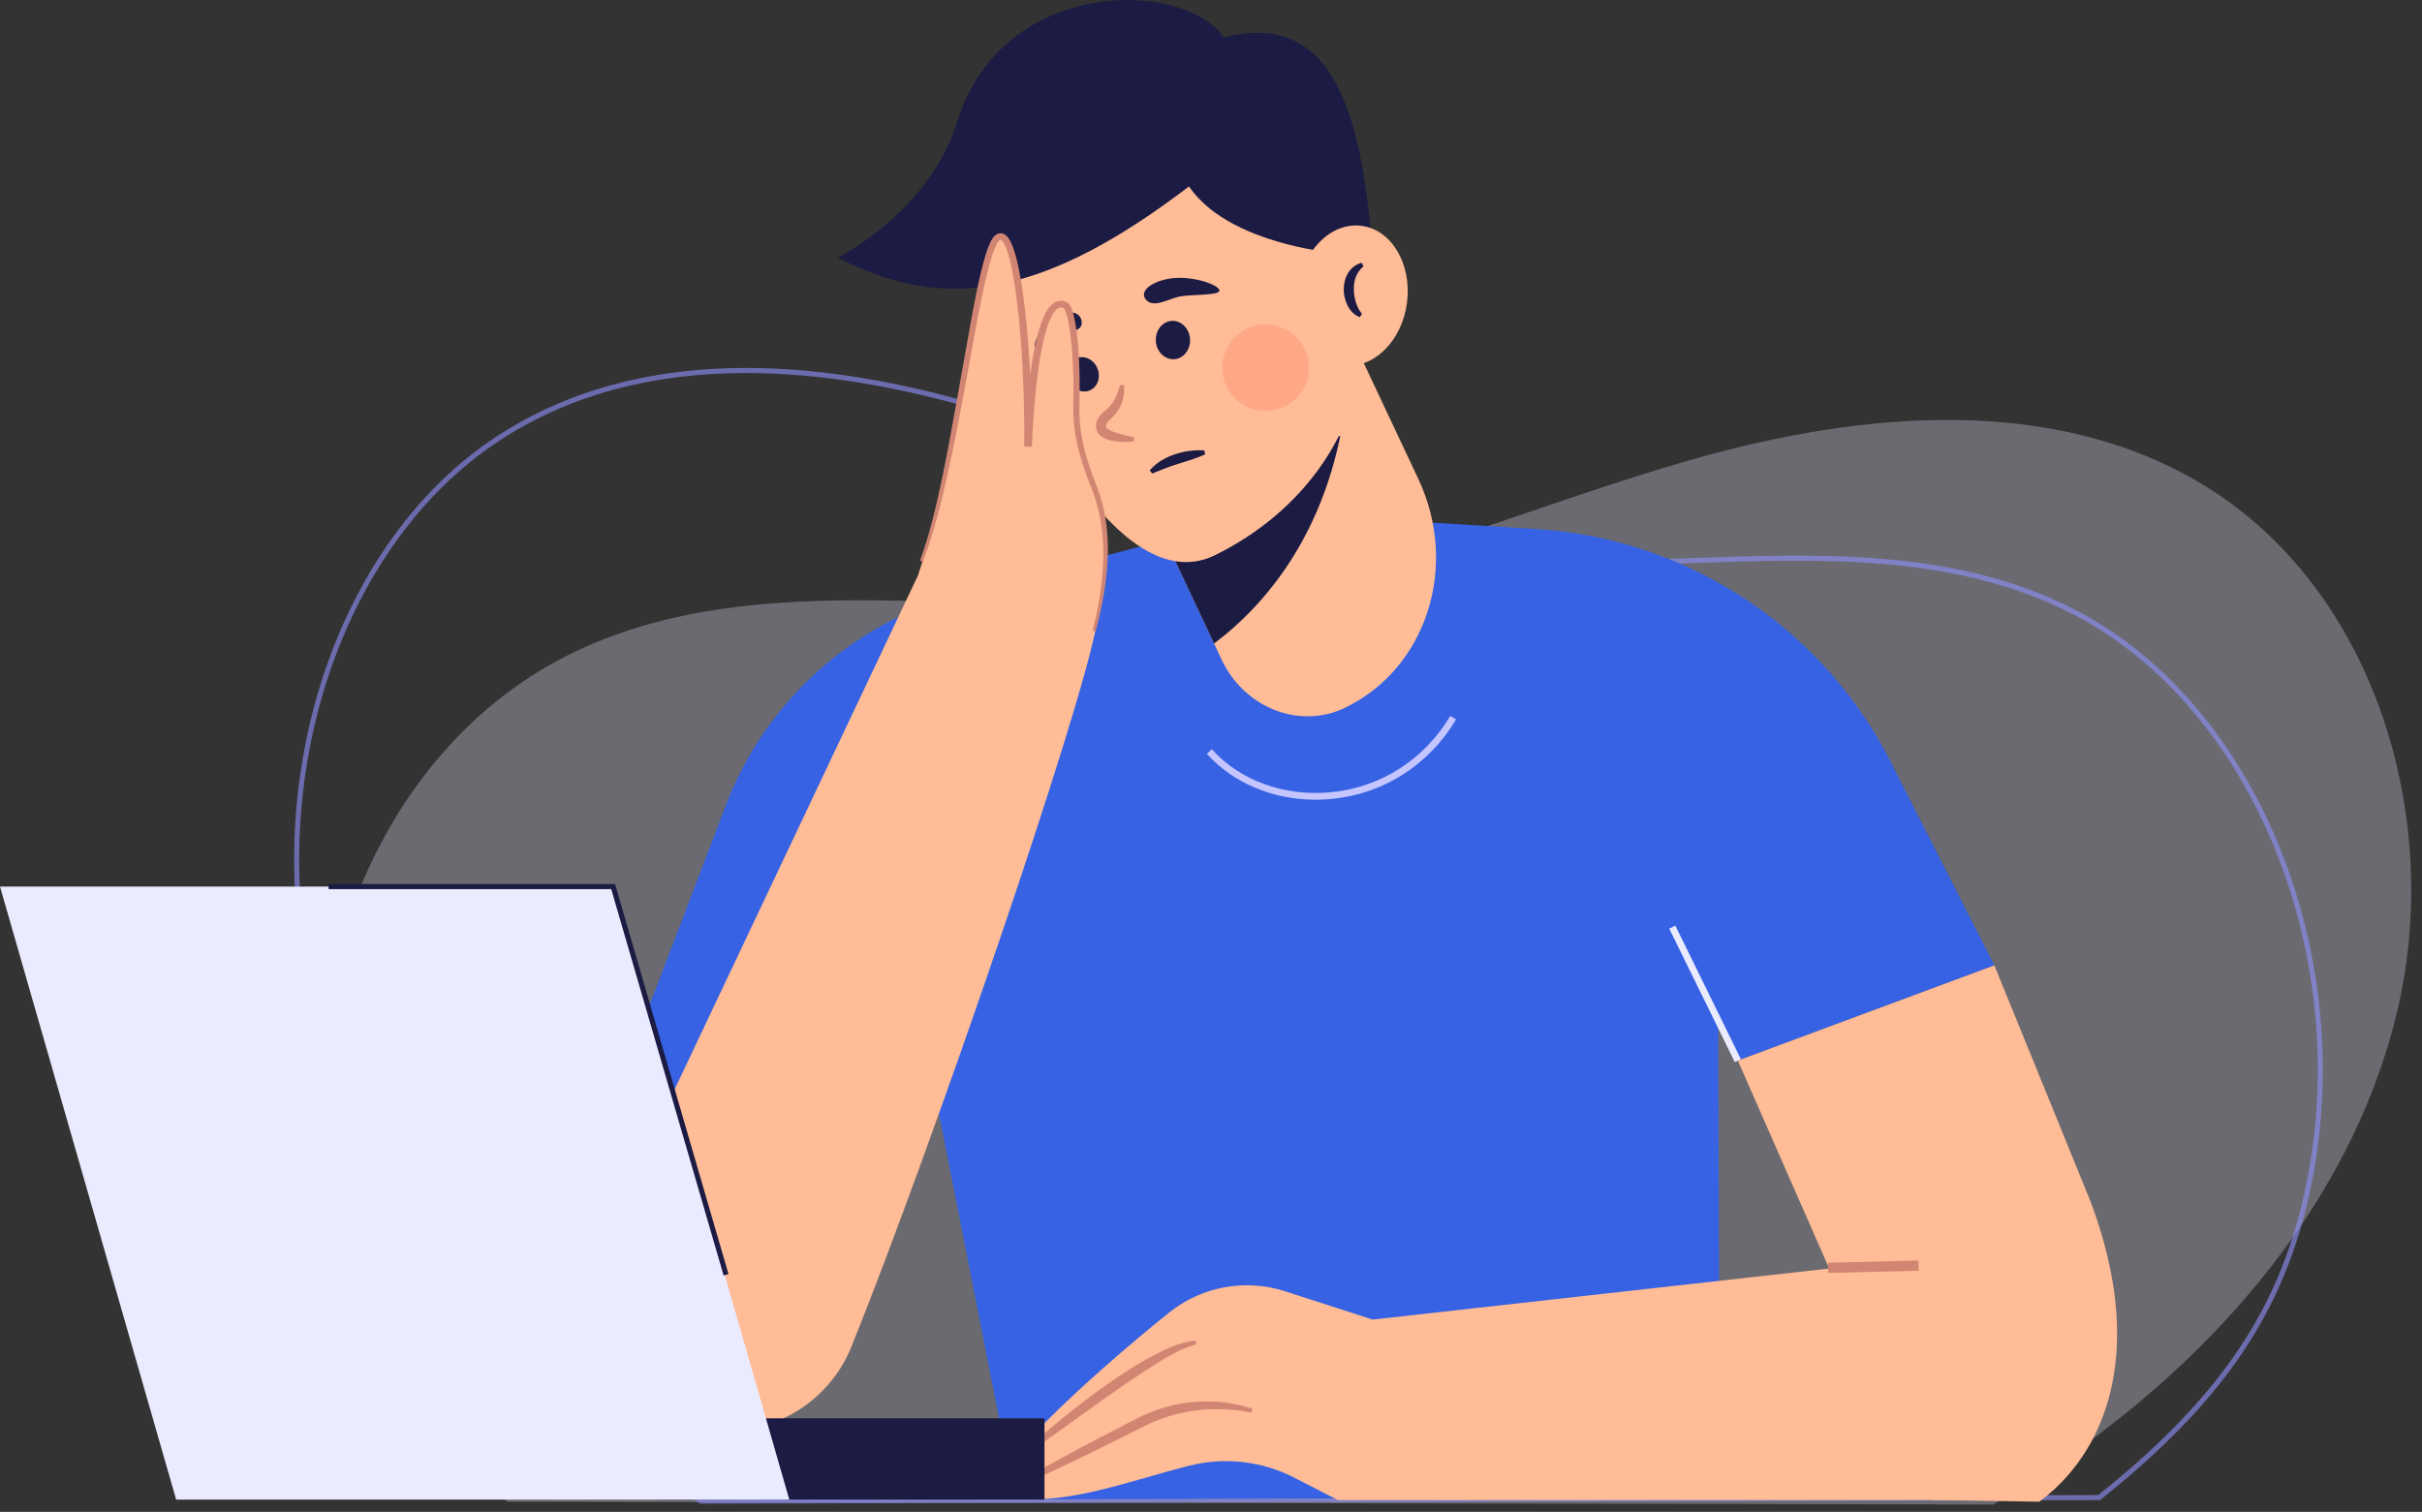 <svg width="189" height="118" viewBox="0 0 189 118" fill="none" xmlns="http://www.w3.org/2000/svg">
<rect x="0" y="0" width="189" height="118" fill="#333333" stroke="none"/>
<g clip-path="url(#clip0_781_22160)">
<path opacity="0.3" d="M155.553 117.427C156.612 116.802 157.66 116.158 158.697 115.492C171.91 107.003 183.249 94.497 186.993 79.245C190.738 63.993 185.378 46.025 171.962 37.862C160.297 30.765 145.361 32.094 132.224 35.813C119.085 39.531 106.43 45.409 92.848 46.816C76.762 48.483 59.516 43.913 44.907 50.849C28.693 58.547 21.384 79.586 26.637 96.75C29.045 104.617 33.644 111.547 39.585 117.211L155.551 117.428L155.553 117.427Z" fill="#EBEBFF"/>
<path opacity="0.6" d="M54.637 117.36L54.588 117.329C53.553 116.67 52.527 115.991 51.54 115.309C37.137 105.343 27.392 91.887 24.102 77.42C20.231 60.404 26.389 42.171 38.744 34.07C48.373 27.756 61.362 27.024 77.353 31.894C81.511 33.161 85.685 34.691 89.721 36.172C98.012 39.213 106.584 42.358 115.404 43.339C120.863 43.945 126.553 43.748 132.057 43.555C142.179 43.202 152.644 42.837 161.847 47.543C176.976 55.277 184.94 76.841 179.601 95.609C177.296 103.711 172.608 110.121 163.927 117.042L163.873 117.085H163.805L54.637 117.361V117.36ZM58.22 29.113C50.776 29.113 44.336 30.877 38.962 34.401C26.739 42.415 20.653 60.471 24.489 77.333C27.757 91.701 37.446 105.073 51.767 114.983C52.734 115.652 53.737 116.318 54.753 116.963L163.736 116.688C172.313 109.837 176.946 103.498 179.221 95.499C184.511 76.902 176.636 55.547 161.666 47.894C152.554 43.235 142.141 43.6 132.071 43.95C126.553 44.143 120.849 44.342 115.36 43.731C106.492 42.745 97.896 39.592 89.584 36.543C85.554 35.064 81.386 33.536 77.237 32.272C70.321 30.165 63.971 29.113 58.22 29.113Z" fill="#9192FF"/>
<path d="M117.325 41.133L98.954 40.018L74.983 46.352C66.577 48.572 59.752 54.705 56.653 62.826L41.675 102.049L71.108 75.968L79.214 117.03L134.197 116.853L134.02 59.843L117.324 41.133H117.325Z" fill="#3662E3"/>
<path d="M102.668 62.419C99.339 62.419 96.23 61.123 94.173 58.831L94.567 58.478C96.767 60.93 100.246 62.187 103.868 61.832C107.75 61.455 111.142 59.284 113.176 55.875L113.63 56.146C111.509 59.7 107.97 61.965 103.92 62.358C103.501 62.398 103.083 62.419 102.669 62.419H102.668Z" fill="#C5C5FF"/>
<path d="M104.955 55.244C101.433 56.946 97.109 55.265 95.338 51.501L94.741 50.227L88.682 37.353L84.975 29.471L102.882 20.816L110.68 37.385C113.884 44.2 111.33 52.162 104.955 55.244Z" fill="#FFBC96"/>
<path d="M104.59 34.027C103.014 41.704 99.076 46.964 94.741 50.227L88.682 37.353L104.59 34.027Z" fill="#1B1B43"/>
<path d="M106.69 24.421C106.69 33.692 101.463 40.047 94.833 43.323C88.01 46.693 80.885 33.741 77.483 25.082C73.95 16.095 83.675 9.354 91.815 9.354C99.955 9.354 106.69 15.151 106.69 24.421Z" fill="#FFBC96"/>
<path d="M107.058 19.134C106.265 9.618 104.331 0.623 95.515 2.922C92.167 -1.748 78.157 -1.66 74.721 9.442C72.504 16.604 65.381 20.104 65.381 20.104C73.928 24.597 81.807 22.915 92.784 14.553C96.221 19.575 106.002 19.927 106.002 19.927L107.06 19.134H107.058Z" fill="#1B1B43"/>
<path d="M109.796 23.611C110.181 20.607 108.59 17.927 106.241 17.625C103.892 17.324 101.675 19.515 101.29 22.52C100.905 25.525 102.496 28.205 104.845 28.506C107.194 28.808 109.411 26.616 109.796 23.611Z" fill="#FFBC96"/>
<path d="M106.396 20.795C105.827 21.264 105.639 21.9 105.646 22.581C105.649 22.918 105.703 23.259 105.801 23.584C105.904 23.909 106.043 24.216 106.278 24.485L106.121 24.753C105.685 24.61 105.361 24.244 105.161 23.857C104.957 23.463 104.858 23.025 104.858 22.584C104.861 22.143 104.96 21.686 105.206 21.297C105.444 20.906 105.841 20.602 106.268 20.514L106.397 20.795H106.396Z" fill="#1B1B43"/>
<path d="M91.629 28.037C92.366 27.988 92.919 27.279 92.864 26.453C92.809 25.628 92.168 24.998 91.431 25.046C90.694 25.095 90.141 25.804 90.196 26.63C90.251 27.456 90.892 28.086 91.629 28.037Z" fill="#1B1B43"/>
<path d="M85.008 30.483C85.633 30.241 85.919 29.478 85.649 28.778C85.378 28.078 84.652 27.706 84.028 27.947C83.403 28.189 83.117 28.952 83.387 29.652C83.658 30.352 84.384 30.724 85.008 30.483Z" fill="#1B1B43"/>
<path d="M95.157 22.669C95.184 23.088 92.959 22.953 92.002 23.155C91.185 23.328 89.94 24.124 89.38 23.33C88.875 22.613 90.146 21.801 91.72 21.697C93.295 21.592 95.129 22.25 95.157 22.67V22.669Z" fill="#1B1B43"/>
<path d="M80.807 27.275C81.057 27.618 82.194 26.437 82.847 26.133C83.405 25.874 84.591 25.901 84.395 25.004C84.219 24.197 83.007 24.17 82.076 24.849C81.145 25.527 80.557 26.931 80.807 27.275Z" fill="#1B1B43"/>
<path d="M89.721 36.712C90.23 36.098 90.958 35.701 91.695 35.452C92.441 35.208 93.206 35.101 93.98 35.157L94.038 35.462C93.336 35.796 92.625 35.981 91.94 36.203C91.25 36.417 90.601 36.671 89.908 36.959L89.722 36.712H89.721Z" fill="#1B1B43"/>
<path d="M87.716 30.072C87.755 30.648 87.67 31.26 87.373 31.822C87.229 32.1 87.023 32.353 86.814 32.563C86.608 32.774 86.4 32.95 86.351 33.076C86.335 33.14 86.307 33.19 86.321 33.285C86.317 33.343 86.333 33.346 86.329 33.355C86.331 33.369 86.353 33.389 86.367 33.413C86.465 33.524 86.698 33.638 86.931 33.723C87.411 33.895 87.955 34.01 88.492 34.137L88.484 34.447C87.906 34.525 87.333 34.521 86.738 34.392C86.442 34.318 86.133 34.233 85.819 33.96C85.747 33.879 85.669 33.792 85.619 33.679C85.568 33.557 85.534 33.428 85.535 33.344C85.508 33.161 85.545 32.928 85.636 32.738C85.842 32.361 86.099 32.193 86.288 32.016C86.486 31.844 86.647 31.67 86.791 31.472C87.078 31.075 87.255 30.574 87.405 30.043L87.714 30.074L87.716 30.072Z" fill="#D28572"/>
<path opacity="0.2" d="M102.14 28.736C102.163 26.869 100.667 25.336 98.8 25.314C96.932 25.291 95.4 26.786 95.377 28.654C95.354 30.521 96.849 32.054 98.717 32.077C100.584 32.099 102.117 30.604 102.14 28.736Z" fill="#FE5B52"/>
<path d="M147.953 60.287C142.729 49.3 131.949 42.026 119.806 41.286L117.327 41.133L135.614 82.777L155.632 75.346L147.953 60.287Z" fill="#3662E3"/>
<path d="M84.061 33.145C83.863 30.106 84.39 22.968 82.541 23.761C80.691 24.553 80.228 34.862 80.228 34.862C80.228 34.862 79.964 17.679 77.982 18.472C75.999 19.265 75.999 31.689 71.638 44.906L47.142 96.64C44.195 102.864 47.907 110.195 54.667 111.504C59.625 112.464 64.567 109.773 66.452 105.087C72.796 89.322 84.45 55.3 85.582 48.675C86.506 43.256 86.267 40.912 85.91 39.519C85.319 37.217 84.216 35.517 84.062 33.145H84.061Z" fill="#FFBC96"/>
<path d="M71.791 43.765C72.54 41.726 73.031 39.596 73.487 37.468C73.937 35.336 74.315 33.188 74.703 31.042L75.852 24.593C76.055 23.519 76.264 22.445 76.516 21.376C76.642 20.841 76.778 20.308 76.947 19.776C77.033 19.511 77.127 19.246 77.249 18.982C77.308 18.85 77.379 18.718 77.468 18.587C77.564 18.462 77.666 18.304 77.923 18.223L77.903 18.228C77.979 18.213 78.061 18.204 78.138 18.203C78.212 18.214 78.285 18.243 78.355 18.27C78.467 18.337 78.573 18.422 78.631 18.506C78.776 18.675 78.856 18.848 78.935 19.021C79.087 19.366 79.197 19.713 79.287 20.061C79.473 20.758 79.602 21.459 79.716 22.16C79.936 23.564 80.088 24.973 80.205 26.383C80.434 29.205 80.556 32.031 80.528 34.864L79.927 34.852C79.993 33.252 80.114 31.664 80.294 30.076C80.487 28.49 80.709 26.901 81.208 25.345C81.345 24.958 81.494 24.572 81.724 24.202C81.845 24.021 81.981 23.837 82.182 23.687C82.373 23.526 82.67 23.449 82.942 23.487C83.005 23.502 83.065 23.524 83.127 23.545C83.191 23.573 83.242 23.571 83.321 23.642C83.357 23.671 83.392 23.703 83.425 23.736C83.453 23.767 83.463 23.792 83.483 23.819C83.514 23.873 83.558 23.932 83.576 23.983C83.67 24.192 83.73 24.394 83.781 24.595C83.884 24.997 83.944 25.395 84.002 25.794C84.209 27.391 84.263 28.991 84.25 30.587C84.245 31.393 84.194 32.174 84.263 32.949C84.327 33.725 84.469 34.496 84.669 35.254C84.871 36.012 85.127 36.756 85.406 37.495C85.692 38.227 85.979 39.003 86.139 39.792C86.48 41.374 86.518 42.999 86.371 44.591C86.223 46.186 85.911 47.758 85.496 49.297L85.267 49.237C85.651 47.702 85.93 46.138 86.047 44.565C86.163 42.994 86.094 41.406 85.736 39.883C85.563 39.115 85.299 38.394 85 37.65C84.713 36.904 84.447 36.146 84.235 35.37C84.023 34.592 83.871 33.795 83.8 32.987C83.723 32.177 83.771 31.367 83.769 30.584C83.773 29.004 83.707 27.419 83.497 25.864C83.438 25.478 83.377 25.09 83.279 24.723C83.232 24.54 83.174 24.359 83.105 24.206C83.089 24.163 83.067 24.145 83.051 24.111C83.031 24.07 83.019 24.067 83.019 24.067C83.032 24.057 82.977 24.047 82.949 24.036C82.917 24.026 82.884 24.009 82.852 24.002C82.618 23.965 82.363 24.171 82.174 24.485C81.984 24.792 81.845 25.151 81.721 25.513C81.255 26.99 81.04 28.57 80.862 30.136C80.693 31.706 80.583 33.291 80.528 34.867L79.927 34.854C79.953 32.045 79.861 29.228 79.646 26.425C79.537 25.024 79.396 23.625 79.185 22.241C79.078 21.55 78.954 20.86 78.781 20.193C78.696 19.86 78.593 19.531 78.462 19.23C78.397 19.083 78.323 18.933 78.237 18.834C78.196 18.771 78.152 18.752 78.121 18.725C78.107 18.726 78.097 18.716 78.088 18.711C78.078 18.718 78.071 18.72 78.06 18.713L78.04 18.718C78.03 18.718 77.944 18.782 77.885 18.875C77.821 18.97 77.76 19.077 77.708 19.194C77.6 19.425 77.509 19.676 77.425 19.928C77.26 20.436 77.123 20.96 76.995 21.486C76.741 22.541 76.525 23.609 76.318 24.678L75.131 31.115C74.741 33.264 74.314 35.407 73.828 37.539C73.334 39.667 72.806 41.797 72.014 43.846L71.792 43.761L71.791 43.765Z" fill="#D28572"/>
<path d="M165.204 104.408C165.114 110.498 162.459 114.755 159.135 117.208L152.384 117.102L150.713 117.076H150.676L142.74 99.011L142.724 98.969L135.613 82.781L155.629 75.348L163.099 93.683C164.633 97.738 165.251 101.311 165.204 104.409V104.408Z" fill="#FFBC96"/>
<path d="M159.663 97.115L107.118 102.994L100.281 100.784C97.186 99.785 93.796 100.4 91.255 102.43C85.293 107.192 75.601 115.969 78.112 116.675C82.342 117.865 87.866 115.638 92.824 114.394C95.564 113.705 98.458 114.031 100.971 115.318L104.408 117.08L156.754 117.072L159.661 97.115H159.663Z" fill="#FFBC96"/>
<path d="M79.365 115.748C80.782 114.919 82.222 114.131 83.666 113.353C85.106 112.568 86.571 111.831 88.024 111.068C88.739 110.692 89.506 110.306 90.306 110.029C91.107 109.754 91.933 109.553 92.772 109.461C93.611 109.367 94.456 109.358 95.291 109.433C96.125 109.525 96.95 109.685 97.738 109.957L97.657 110.255C96.861 110.1 96.06 109.994 95.258 109.985C94.456 109.959 93.656 110.014 92.869 110.147C92.084 110.279 91.311 110.477 90.566 110.757C89.816 111.021 89.124 111.396 88.381 111.768C86.91 112.493 85.453 113.246 83.971 113.95C82.494 114.662 81.01 115.364 79.505 116.023L79.365 115.747V115.748Z" fill="#D28572"/>
<path d="M80.129 113.122C81.083 112.219 82.08 111.37 83.1 110.545C84.114 109.715 85.161 108.923 86.233 108.162C87.31 107.411 88.401 106.674 89.559 106.037C90.723 105.425 91.908 104.76 93.298 104.629L93.325 104.938C92.723 105.096 92.138 105.33 91.579 105.655C91.008 105.941 90.461 106.288 89.914 106.632C88.821 107.322 87.755 108.067 86.688 108.807C85.62 109.549 84.572 110.323 83.508 111.076C82.45 111.838 81.396 112.61 80.328 113.361L80.13 113.122H80.129Z" fill="#D28572"/>
<path d="M149.702 98.385L142.653 98.559L142.673 99.351L149.722 99.178L149.702 98.385Z" fill="#D28572"/>
<path d="M130.735 72.247L130.26 72.481L135.377 82.902L135.851 82.669L130.735 72.247Z" fill="#EBEBFF"/>
<path d="M81.505 110.699H51.371V117.043H81.505V110.699Z" fill="#1B1B43"/>
<path d="M61.592 117.043H13.746L0 69.197H47.846L61.592 117.043Z" fill="#EBEBFF"/>
<path d="M56.467 99.549L47.697 69.394H25.641V68.998H47.994L56.847 99.439L56.467 99.549Z" fill="#1B1B43"/>
</g>
<defs>
<clipPath id="clip0_781_22160">
<rect width="188.159" height="117.426" fill="white"/>
</clipPath>
</defs>
</svg>
